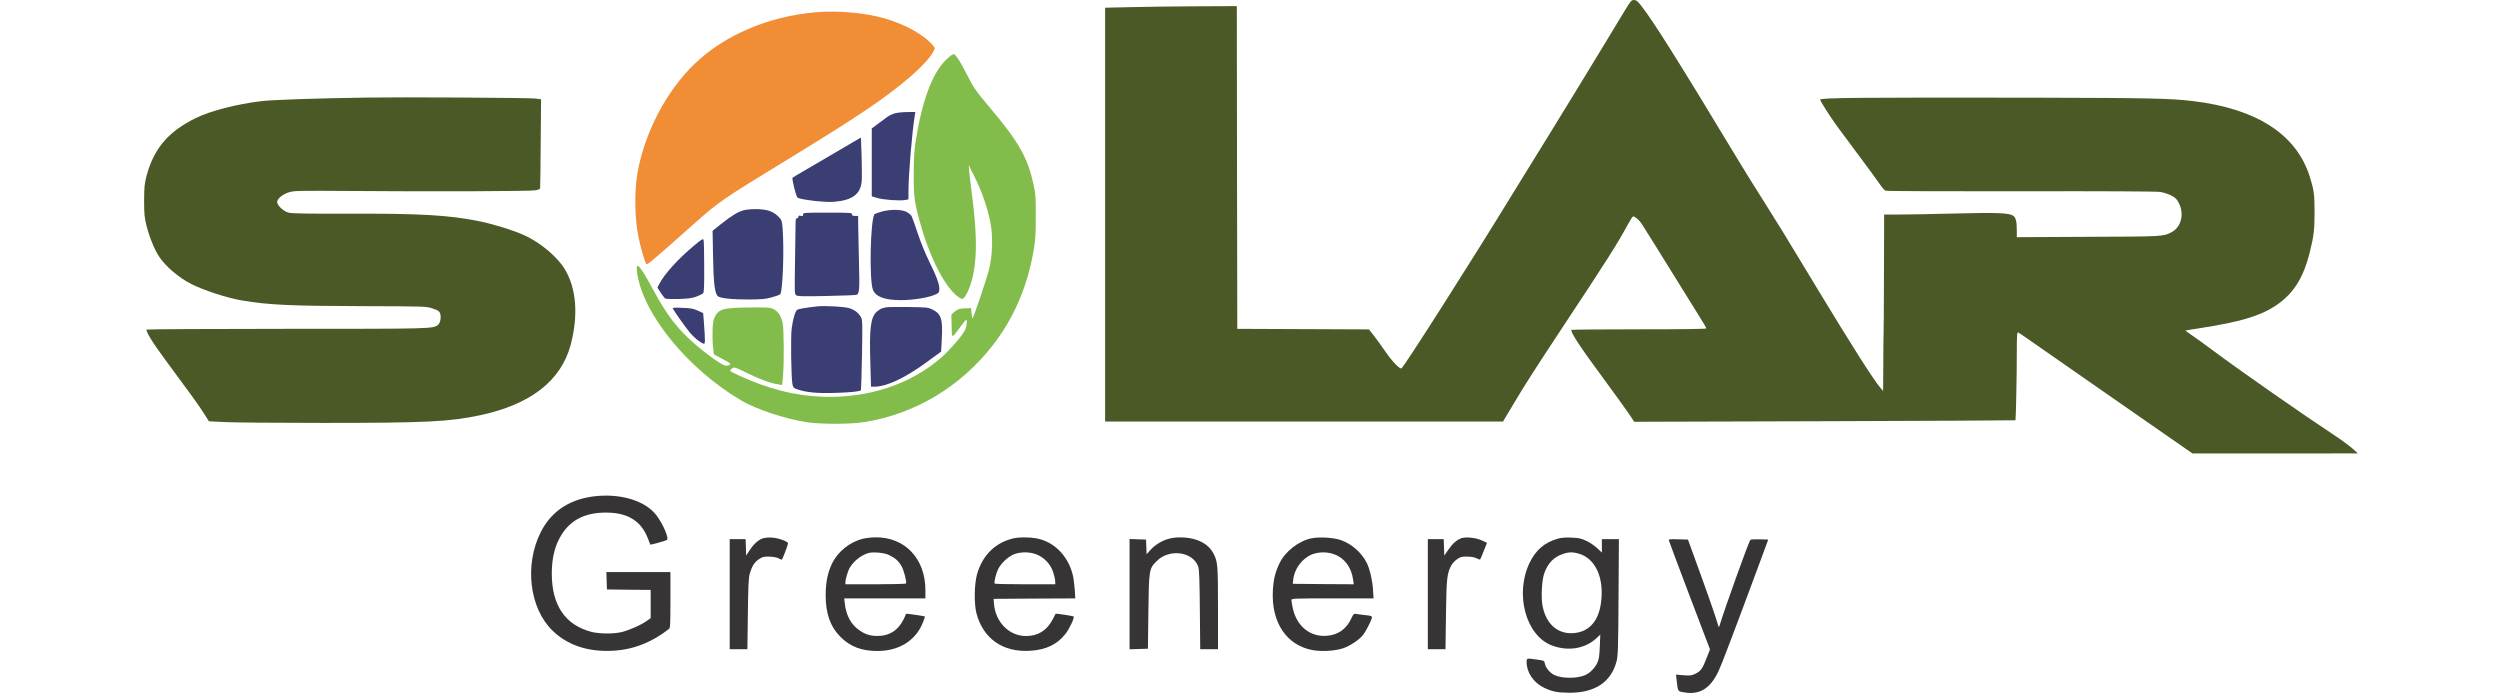 <?xml version="1.0" standalone="no"?>
<!DOCTYPE svg PUBLIC "-//W3C//DTD SVG 20010904//EN"
 "http://www.w3.org/TR/2001/REC-SVG-20010904/DTD/svg10.dtd">
<svg version="1.0" xmlns="http://www.w3.org/2000/svg"
 width="100pt" height="28pt" viewBox="0 0 2362 744"
 preserveAspectRatio="xMidYMid meet">

<g transform="translate(0,744) scale(0.1,-0.1)"
fill="#4b5926" stroke="none">
<path d="M15803 7343 c-33 -54 -133 -219 -223 -368 -183 -302 -472 -775 -590
-965 -83 -134 -309 -500 -395 -640 -416 -681 -1146 -1827 -1175 -1845 -18 -11
-101 76 -172 180 -34 50 -87 122 -117 162 l-56 72 -700 3 -700 3 -3 1715 -2
1715 -438 -2 c-240 -1 -555 -5 -699 -9 l-263 -6 0 -2199 0 -2199 2115 0 2115
0 13 23 c8 12 52 85 97 162 115 195 235 381 518 810 461 696 594 905 689 1083
30 56 59 102 65 102 19 0 65 -39 90 -77 14 -21 77 -121 140 -223 162 -261 388
-624 474 -763 41 -64 74 -122 74 -127 0 -7 -251 -10 -713 -10 -393 0 -716 -3
-720 -6 -17 -18 100 -194 365 -552 104 -141 215 -295 246 -341 l56 -84 2025 6
c1113 4 2025 8 2027 10 4 5 14 458 14 691 0 204 2 247 14 243 7 -3 51 -32 97
-65 46 -32 190 -132 319 -222 129 -90 307 -213 395 -275 88 -61 359 -250 601
-418 l442 -307 878 0 879 1 -55 50 c-30 28 -122 95 -205 150 -305 200 -986
675 -1264 882 -95 71 -204 150 -242 175 -37 26 -67 47 -66 49 1 1 79 14 172
28 399 62 616 126 774 228 196 127 305 294 375 577 43 169 51 239 51 425 0
189 -7 240 -52 380 -142 447 -562 718 -1235 800 -250 30 -469 34 -1723 37
-1816 3 -2245 -1 -2245 -21 0 -15 103 -177 178 -280 42 -58 151 -205 242 -326
91 -121 185 -251 210 -287 25 -37 54 -71 65 -75 11 -5 659 -7 1440 -6 873 2
1443 -1 1480 -7 33 -5 85 -22 115 -37 46 -24 59 -37 83 -82 59 -118 24 -255
-78 -309 -89 -46 -87 -46 -887 -49 l-758 -4 0 79 c0 89 -11 132 -40 150 -47
29 -169 34 -605 23 -236 -6 -505 -11 -597 -11 l-168 0 -2 -627 c-1 -346 -2
-635 -4 -643 -1 -8 -3 -148 -3 -310 l-2 -295 -30 35 c-68 77 -312 461 -659
1035 -73 121 -171 283 -218 360 -47 77 -122 200 -166 273 -45 73 -137 221
-206 330 -69 108 -182 289 -250 402 -652 1081 -917 1501 -1045 1663 -36 46
-51 57 -74 57 -26 0 -35 -10 -88 -97z"/>
<path  fill="#f18d35" d="M7200 7310 c-500 -41 -971 -240 -1289 -545 -302 -288 -534 -730 -611
-1162 -35 -197 -30 -484 11 -686 19 -96 62 -245 81 -280 9 -18 23 -7 515 430
252 225 295 255 990 679 749 457 1043 656 1300 876 112 96 214 206 244 263 23
42 23 42 3 67 -88 111 -293 228 -519 293 -199 58 -497 85 -725 65z"/>
<path fill="#82bd4c" d="M8580 6805 c-147 -143 -255 -432 -323 -865 -16 -105 -21 -183 -21
-355 -1 -247 8 -310 86 -575 98 -337 262 -642 388 -726 38 -25 41 -26 59 -10
32 29 79 147 100 251 41 206 37 449 -14 845 -14 107 -27 222 -30 255 l-5 60
65 -130 c73 -145 133 -317 165 -475 30 -146 24 -358 -14 -505 -32 -122 -169
-526 -176 -519 -2 3 -7 29 -10 57 l-5 52 -64 -2 c-54 -1 -71 -7 -105 -31 -23
-17 -41 -35 -40 -41 1 -6 2 -61 3 -123 1 -130 -1 -130 91 -4 30 42 58 76 63
76 15 0 6 -72 -13 -110 -31 -61 -158 -208 -250 -289 -323 -285 -777 -435
-1260 -418 -302 11 -575 81 -901 230 -42 19 -79 39 -83 45 -3 5 6 17 19 26 25
17 29 15 158 -48 135 -67 250 -109 330 -121 l45 -7 8 89 c13 148 11 511 -4
575 -17 73 -47 118 -97 143 -36 17 -59 19 -255 17 -291 -3 -334 -17 -376 -117
-18 -43 -23 -208 -9 -322 l7 -60 93 -49 c85 -45 91 -50 74 -62 -12 -8 -31 -11
-49 -7 -39 8 -190 116 -312 221 -192 166 -303 310 -448 578 -142 264 -190 319
-176 201 51 -437 534 -1034 1111 -1373 156 -92 465 -194 690 -229 151 -23 461
-23 610 0 540 84 1026 374 1371 817 220 283 364 613 431 990 23 127 26 173 26
375 1 211 -1 240 -25 350 -59 272 -157 447 -432 774 -180 214 -203 245 -268
376 -69 136 -121 220 -144 229 -11 4 -39 -16 -84 -59z"/>
<path  d="M2425 6403 c-515 -7 -1009 -24 -1124 -38 -267 -33 -537 -102 -696
-180 -291 -142 -445 -323 -523 -614 -22 -84 -25 -116 -26 -261 0 -146 3 -177
26 -271 31 -122 88 -262 137 -332 70 -103 209 -220 337 -285 136 -69 383 -149
543 -176 276 -47 515 -58 1276 -60 677 -2 680 -2 748 -25 54 -18 70 -27 78
-49 15 -39 4 -104 -20 -124 -54 -43 -49 -43 -1608 -43 -815 0 -1485 -4 -1489
-8 -15 -15 60 -137 211 -340 260 -352 341 -463 396 -550 l54 -85 165 -8 c91
-5 561 -9 1045 -9 1099 0 1342 12 1669 81 539 114 864 367 966 750 82 312 61
597 -61 800 -80 134 -262 287 -435 365 -115 52 -326 117 -482 149 -323 64
-618 81 -1377 79 -450 -1 -611 1 -645 11 -54 15 -120 76 -120 113 0 35 58 83
128 104 53 16 105 17 677 13 838 -7 1879 -3 1939 7 32 5 50 13 51 23 2 9 4
225 6 480 l4 465 -65 8 c-68 8 -1419 16 -1785 10z"/>
<path  fill="#3a3e72" d="M8037 6236 c-26 -7 -62 -24 -80 -37 -17 -13 -62 -46 -100 -74 l-67
-50 0 -361 0 -361 58 -17 c63 -20 240 -32 296 -22 l36 7 0 87 c0 166 37 618
67 805 l6 37 -84 -1 c-46 0 -105 -6 -132 -13z"/>
<path  fill="#3a3e72" d="M7585 5926 c-49 -29 -157 -92 -240 -141 -82 -49 -204 -120 -270 -158
-66 -38 -123 -72 -127 -76 -10 -9 38 -203 53 -212 37 -22 294 -52 386 -44 197
16 284 81 296 220 3 33 2 151 -1 261 l-7 202 -90 -52z"/>
<path fill="#3a3e72" d="M6432 5206 c-63 -16 -131 -57 -248 -150 l-86 -69 5 -276 c5 -273 17
-380 48 -417 19 -23 151 -38 324 -37 140 0 184 4 250 22 44 12 85 27 92 34 27
28 43 481 25 704 -6 73 -11 86 -37 113 -56 60 -118 83 -225 87 -56 1 -117 -3
-148 -11z"/>
<path  fill="#3a3e72" d="M7892 5190 c-35 -9 -67 -22 -72 -26 -45 -46 -59 -706 -17 -806 31
-73 126 -108 297 -108 123 0 271 23 350 53 51 21 55 24 58 58 4 50 -27 137
-107 298 -39 79 -90 203 -121 296 -29 88 -59 172 -66 186 -7 15 -33 36 -57 48
-55 27 -174 27 -265 1z"/>
<path fill="#3a3e72" d="M7060 5160 c0 -17 -5 -19 -25 -14 -19 5 -25 2 -25 -10 0 -9 -7 -16
-15 -16 -12 0 -15 -13 -15 -57 0 -32 -3 -188 -5 -348 -6 -411 -7 -398 13 -414
14 -11 72 -12 317 -7 165 3 310 9 321 12 32 8 36 53 28 343 -3 141 -7 310 -8
376 l-1 120 -32 0 c-25 0 -33 4 -33 17 0 17 -19 18 -260 18 -254 0 -260 0
-260 -20z"/>
<path fill="#3a3e72" d="M5905 4833 c-172 -143 -320 -306 -374 -412 l-19 -37 34 -54 c19 -30
41 -58 50 -63 9 -5 76 -7 148 -5 104 4 142 10 186 27 30 13 61 27 67 33 10 8
13 76 12 282 0 149 -3 278 -7 288 -6 13 -23 3 -97 -59z"/>
<path  fill="#3a3e72" d="M7215 4184 c-115 -12 -205 -27 -218 -37 -21 -17 -45 -97 -58 -196
-12 -91 -6 -523 8 -595 7 -34 13 -41 48 -53 98 -34 215 -45 405 -39 164 5 262
15 275 28 2 2 7 170 11 373 6 325 5 374 -9 400 -25 48 -68 82 -127 100 -54 16
-253 27 -335 19z"/>
<path  fill="#3a3e72" d="M7945 4174 c-11 -3 -30 -7 -42 -10 -13 -2 -38 -18 -58 -35 -67 -59
-82 -172 -70 -552 l7 -247 35 0 c129 0 324 91 554 259 l156 114 7 133 c12 212
-6 268 -99 314 -47 23 -59 24 -260 27 -115 1 -219 0 -230 -3z"/>
<path fill="#3a3e72" d="M5676 4159 c31 -53 146 -213 183 -257 43 -51 105 -101 143 -115 19
-7 19 25 2 251 l-6 74 -56 26 c-48 22 -75 27 -166 30 -90 4 -107 2 -100 -9z"/>
<path  fill="#373435" d="M4880 2169 c-284 -23 -492 -154 -608 -384 -176 -349 -121 -809 125
-1048 157 -153 372 -226 632 -214 217 9 418 86 604 231 15 12 17 39 17 310 l0
296 -340 0 -341 0 3 -92 3 -93 233 -3 232 -2 0 -150 0 -150 -44 -31 c-58 -41
-176 -94 -256 -115 -85 -23 -243 -22 -330 0 -279 74 -421 282 -421 621 0 173
36 310 112 425 102 152 252 223 469 222 228 -1 372 -91 442 -279 12 -32 23
-59 24 -61 3 -5 168 41 178 50 22 18 -44 171 -112 260 -112 148 -353 228 -622
207z"/>
<path  fill="#373435" d="M6626 1716 c-47 -18 -96 -64 -139 -131 l-32 -50 -3 88 -3 87 -84 0
-85 0 0 -585 0 -585 94 0 94 0 5 373 c4 313 7 382 21 432 23 79 50 121 99 153
34 23 51 27 107 26 40 -1 78 -8 99 -18 18 -10 34 -16 36 -14 8 7 65 160 65
172 0 21 -98 57 -170 62 -43 3 -78 -1 -104 -10z"/>
<path  fill="#373435" d="M7696 1714 c-140 -34 -269 -138 -330 -267 -45 -93 -66 -201 -66 -332
0 -199 49 -335 159 -446 102 -102 226 -149 391 -148 226 0 401 107 479 292 16
40 28 73 26 75 -4 4 -199 32 -200 29 -57 -150 -146 -225 -276 -235 -88 -6
-152 11 -218 57 -91 62 -144 159 -158 289 l-6 52 432 0 431 0 0 88 c0 334
-217 564 -530 561 -41 0 -101 -7 -134 -15z m277 -173 c65 -31 102 -64 132
-116 25 -42 59 -171 49 -187 -3 -4 -149 -8 -325 -8 l-319 0 0 23 c0 32 28 125
48 156 42 69 116 128 192 152 50 16 172 5 223 -20z"/>
<path  fill="#373435" d="M9305 1720 c-196 -41 -339 -179 -396 -383 -30 -106 -33 -315 -6 -417
71 -267 279 -414 566 -397 172 9 294 68 383 184 43 58 95 169 83 181 -4 5
-189 33 -191 29 -1 -1 -16 -30 -34 -65 -60 -114 -154 -172 -281 -172 -181 0
-327 150 -341 350 l-3 45 434 3 434 2 -6 98 c-4 53 -13 124 -22 157 -52 203
-201 350 -389 384 -68 12 -172 13 -231 1z m232 -171 c85 -32 155 -106 182
-194 12 -37 21 -80 21 -96 l0 -29 -319 0 c-176 0 -322 3 -325 8 -8 13 14 105
36 151 31 64 107 135 170 160 71 27 161 27 235 0z"/>
<path  fill="#373435" d="M10955 1716 c-74 -18 -151 -64 -201 -119 l-43 -48 -3 78 -3 78 -87 3
-88 3 0 -586 0 -586 98 3 97 3 5 395 c6 448 7 455 88 536 136 137 390 101 443
-63 9 -27 14 -159 16 -455 l4 -418 95 0 94 0 0 438 c0 460 -3 489 -47 577 -42
80 -117 134 -223 159 -77 18 -175 19 -245 2z"/>
<path  fill="#373435" d="M12465 1719 c-137 -28 -279 -138 -340 -263 -46 -94 -65 -170 -72
-291 -19 -342 147 -588 430 -636 96 -16 235 -7 317 21 74 25 174 92 213 143
27 36 80 137 91 174 8 25 0 29 -94 38 -36 4 -73 9 -82 11 -12 4 -22 -8 -38
-42 -53 -120 -143 -184 -270 -192 -177 -10 -315 105 -356 297 -7 36 -14 74
-14 84 0 16 27 17 437 17 l436 0 -6 98 c-7 102 -35 218 -67 281 -54 107 -156
197 -269 239 -76 28 -232 38 -316 21z m242 -171 c109 -40 182 -140 199 -271
l7 -47 -324 2 -324 3 4 40 c10 116 96 232 201 273 74 28 162 28 237 0z"/>
<path  fill="#373435" d="M14055 1719 c-50 -19 -93 -57 -137 -122 l-43 -62 -3 88 -3 87 -84 0
-85 0 0 -585 0 -585 94 0 94 0 5 368 c5 384 11 435 55 520 10 20 38 51 61 67
38 26 51 30 109 29 43 0 79 -7 100 -18 19 -10 36 -15 38 -13 3 3 20 44 39 92
l34 86 -57 26 c-64 29 -169 39 -217 22z"/>
<path  fill="#373435" d="M15083 1715 c-140 -39 -236 -121 -301 -256 -160 -332 -41 -774 236
-879 171 -65 351 -36 471 74 l44 41 -5 -125 c-4 -96 -9 -136 -25 -171 -24 -54
-76 -109 -125 -132 -84 -40 -250 -41 -332 -2 -48 23 -93 76 -101 119 -7 34 -7
34 -81 45 -114 17 -114 17 -114 -26 0 -109 72 -217 182 -271 87 -43 145 -54
273 -55 271 -1 443 113 501 334 15 56 18 142 21 682 l4 617 -90 0 -91 0 0 -71
0 -72 -50 47 c-28 26 -80 61 -116 78 -56 26 -81 31 -158 34 -60 3 -109 -1
-143 -11z m224 -160 c177 -53 270 -261 233 -525 -28 -207 -142 -320 -319 -320
-153 0 -266 108 -301 287 -19 94 -8 284 19 354 41 108 100 168 196 201 62 22
107 22 172 3z"/>
<path  fill="#373435" d="M16263 1693 c2 -10 102 -274 220 -587 l216 -568 -35 -90 c-43 -113
-63 -141 -120 -169 -40 -19 -56 -21 -126 -16 l-80 7 6 -58 c15 -127 10 -119
81 -131 163 -29 277 41 363 222 35 74 150 376 436 1147 l94 255 -91 3 c-49 1
-94 -1 -99 -6 -16 -16 -270 -722 -326 -907 -9 -29 -9 -29 -26 30 -17 62 -125
370 -244 695 l-67 185 -104 3 c-95 3 -103 1 -98 -15z"/>
</g>
</svg>
